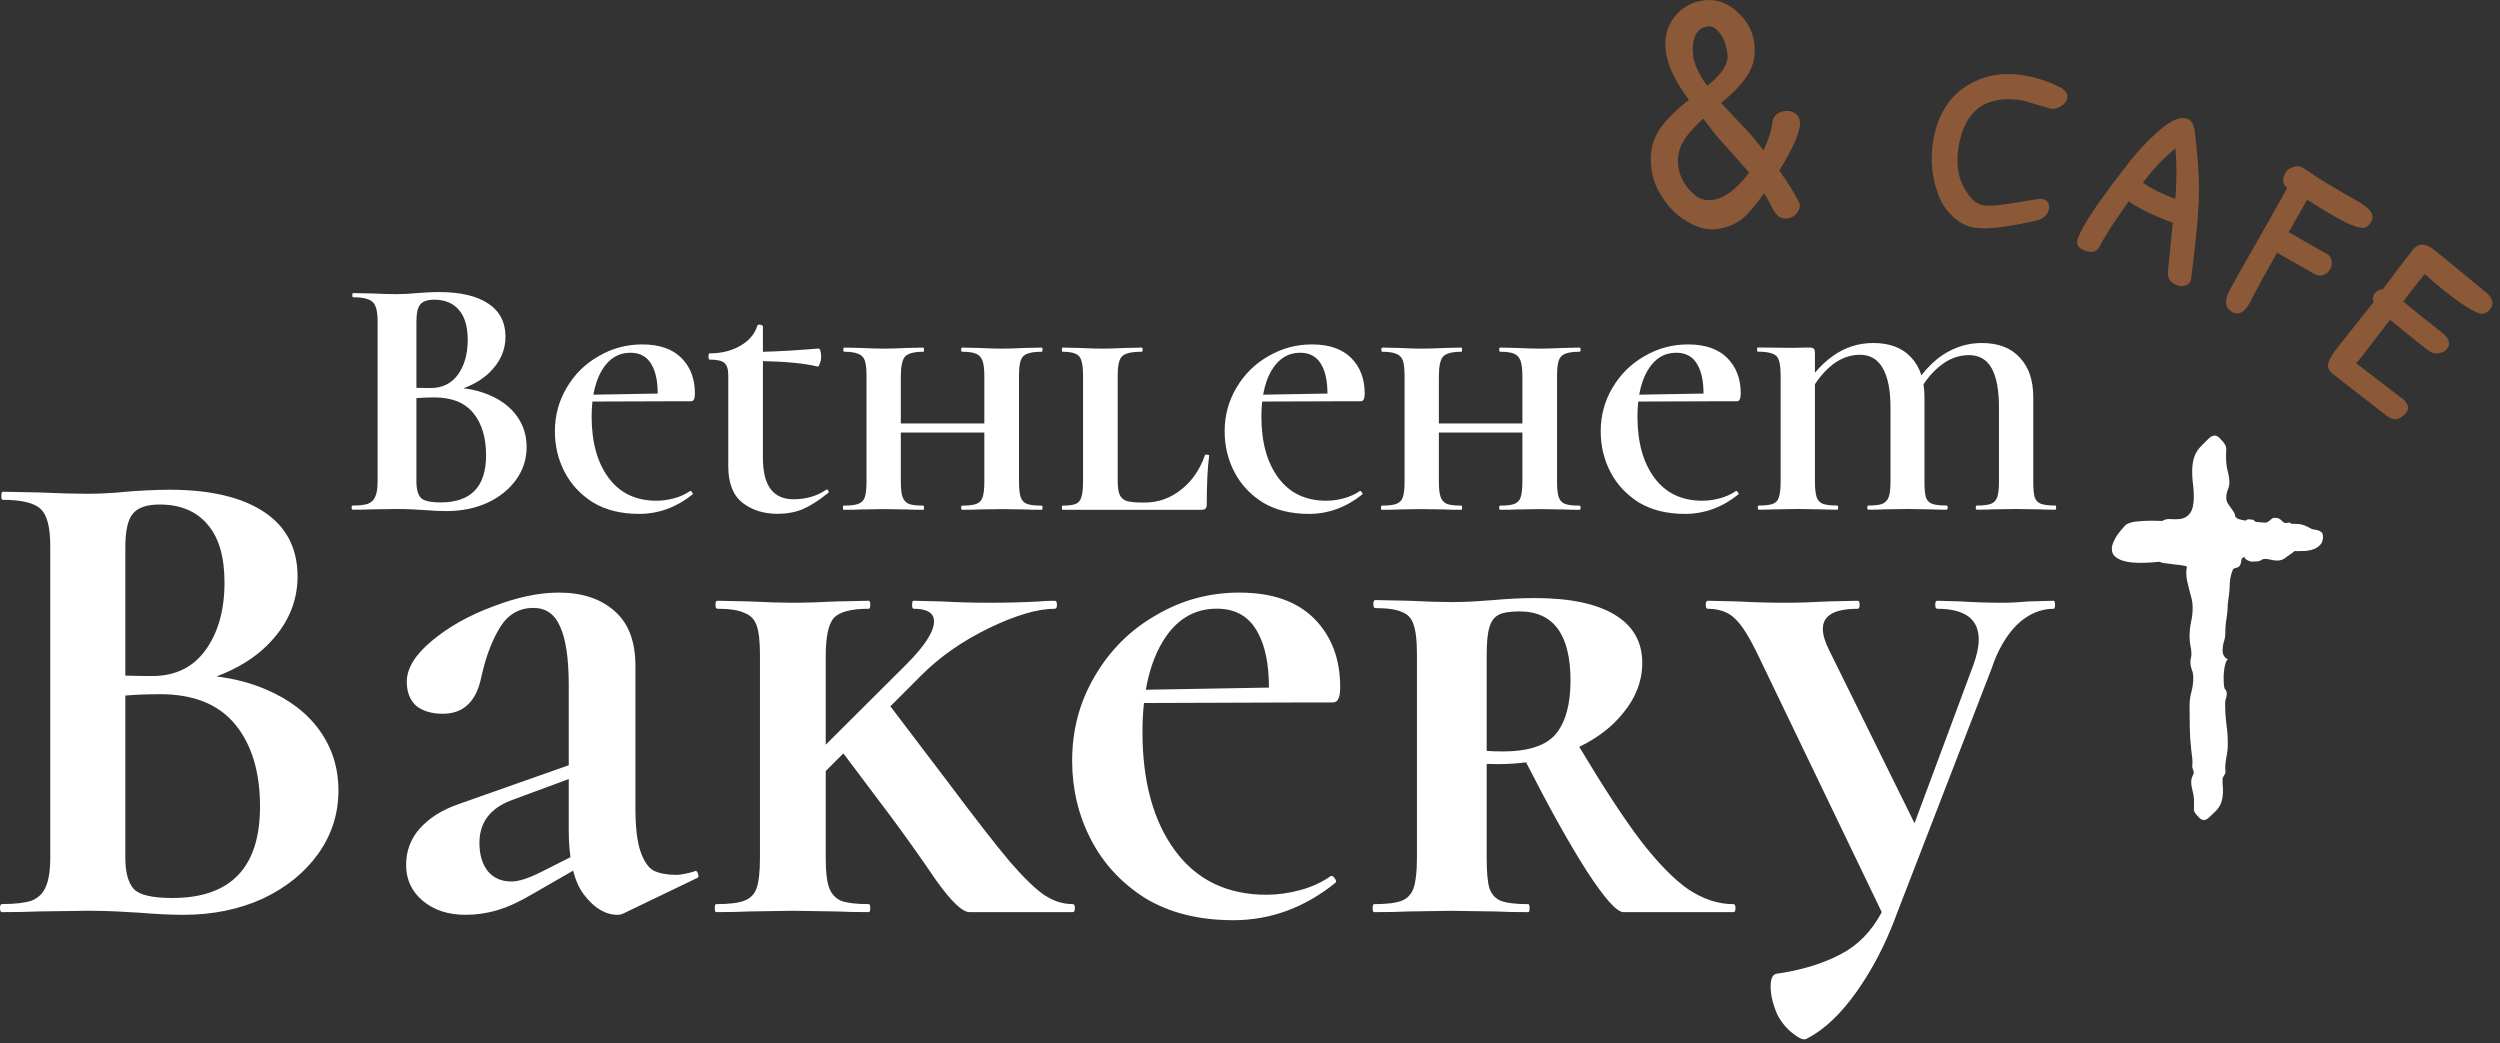 <svg width="302" height="126" viewBox="0 0 302 126" fill="none" xmlns="http://www.w3.org/2000/svg">
<rect x="0" y="0" width="302" height="126" fill="#333333" stroke="none"/>
<path d="M291.972 41.268L288.718 38.632L285.375 42.98C284.906 43.571 284.653 43.868 284.613 43.873L290.365 48.276C290.947 48.845 291.047 49.37 290.665 49.851C289.936 50.769 289.146 50.89 288.293 50.213L281.814 45.178C281.267 44.745 281.093 44.268 281.291 43.748C281.49 43.229 281.867 42.619 282.422 41.92L286.742 36.476C286.579 36.097 286.628 35.744 286.888 35.416C287.113 35.132 287.442 34.965 287.873 34.916C289.161 33.158 290.36 31.58 291.47 30.181C292.112 29.372 292.934 29.347 293.935 30.106L294.853 30.834L300.514 35.487L300.546 35.513C301.159 36.177 301.249 36.783 300.815 37.329C300.486 37.745 300.12 37.936 299.719 37.903C298.908 37.758 297.42 36.826 295.255 35.109C294.468 34.484 293.686 33.809 292.907 33.085C291.276 35.14 290.411 36.252 290.311 36.423C290.862 36.896 292.526 38.234 295.303 40.437C295.911 41.062 296.007 41.637 295.591 42.162C295.382 42.424 295.074 42.589 294.664 42.656C294.255 42.723 293.901 42.674 293.604 42.51C293.495 42.423 293.312 42.295 293.054 42.126C292.813 41.935 292.452 41.649 291.972 41.268Z" fill="#8B5937"/>
<path d="M280.658 33.225C280.302 33.343 279.942 33.299 279.578 33.092L275.066 30.526C273.796 32.758 272.688 34.792 271.739 36.629C271.091 37.769 270.391 38.125 269.638 37.697C268.886 37.27 268.712 36.56 269.115 35.569C269.232 35.251 269.773 34.242 270.739 32.544L274.009 26.794C275.32 24.489 276.08 23.124 276.291 22.698C275.701 22.266 275.648 21.626 276.131 20.777C276.241 20.583 276.489 20.402 276.873 20.235C277.371 20.037 277.765 20.021 278.056 20.186C278.396 20.379 278.921 20.726 279.632 21.227C280.391 21.755 282.178 22.819 284.992 24.42C286.399 25.22 286.882 26.008 286.44 26.785C286.095 27.391 285.701 27.632 285.258 27.509C284.835 27.461 284.503 27.368 284.26 27.23C283.963 27.189 283.195 26.817 281.958 26.113C281.109 25.631 280.025 24.966 278.708 24.121L276.473 28.051L281.204 30.742C281.446 30.88 281.596 31.125 281.652 31.478C281.732 31.845 281.676 32.198 281.483 32.538C281.29 32.877 281.015 33.106 280.658 33.225Z" fill="#8B5937"/>
<path d="M257.142 24.326C255.363 26.824 254.187 28.652 253.614 29.809C253.269 30.426 252.677 30.58 251.839 30.272C251.026 29.974 250.745 29.485 250.995 28.803C251.572 27.231 253.486 24.366 256.736 20.207C258.124 18.368 259.548 16.839 261.006 15.62C262.347 14.477 263.423 14.055 264.236 14.353C264.655 14.507 264.93 14.89 265.062 15.504C265.17 16.019 265.315 17.365 265.497 19.543C265.67 21.747 265.677 23.875 265.518 25.927C265.372 27.866 265.09 30.497 264.672 33.822C264.557 34.137 264.343 34.355 264.03 34.479C263.717 34.602 263.391 34.601 263.05 34.476C262.185 34.158 261.796 33.599 261.882 32.798L262.482 26.909C260.202 26.073 258.423 25.212 257.142 24.326ZM262.78 24.031C262.961 21.838 262.964 19.803 262.791 17.925C261.397 19.049 260.089 20.427 258.866 22.059C259.903 22.797 261.208 23.454 262.78 24.031Z" fill="#8B5937"/>
<path d="M248.962 12.827C248.522 13.093 248.095 13.191 247.682 13.122L244.407 12.149C239.948 11.402 237.344 13.258 236.597 17.717C236.219 19.974 236.594 21.876 237.721 23.423C238.266 24.222 238.897 24.681 239.613 24.801C240.301 24.917 241.606 24.81 243.529 24.481C245.452 24.153 246.468 23.997 246.578 24.016C247.321 24.14 247.635 24.547 247.52 25.235C247.423 25.813 247.024 26.255 246.321 26.562C242.609 27.44 239.995 27.752 238.482 27.498C237.546 27.341 236.674 26.884 235.867 26.127C235.06 25.369 234.476 24.464 234.115 23.413C233.359 21.334 233.164 19.207 233.528 17.033C234.022 14.088 235.29 11.923 237.333 10.539C239.408 9.132 241.808 8.657 244.533 9.114C246.157 9.386 247.696 9.912 249.15 10.694L249.143 10.735C249.602 11.038 249.794 11.41 249.72 11.85C249.66 12.208 249.408 12.534 248.962 12.827Z" fill="#8B5937"/>
<path d="M211.265 8.809C210.677 9.875 209.56 11.083 207.912 12.434L209.84 14.495L211.468 16.218L213.042 18.159C213.708 16.631 214.053 15.543 214.077 14.891C214.185 14.032 214.696 13.54 215.608 13.416C216.079 13.352 216.485 13.438 216.826 13.673C217.164 13.88 217.363 14.205 217.424 14.648C217.566 15.699 216.738 17.684 214.938 20.605C215.978 22.041 216.809 23.392 217.432 24.66C217.437 25.11 217.292 25.496 216.998 25.817C216.704 26.139 216.349 26.328 215.934 26.384C215.492 26.444 215.098 26.343 214.752 26.08C214.588 25.905 214.415 25.675 214.236 25.39C214.084 25.101 213.971 24.891 213.897 24.76C213.854 24.653 213.593 24.181 213.113 23.345C212.001 24.905 211.062 25.976 210.297 26.559C209.475 27.149 208.512 27.52 207.406 27.67C206.299 27.82 205.119 27.53 203.865 26.799C202.611 26.068 201.605 25.092 200.848 23.871C200.109 22.789 199.661 21.667 199.503 20.505C199.266 18.763 199.502 17.28 200.209 16.058C200.939 14.803 202.21 13.476 204.019 12.075C202.396 9.874 201.472 7.943 201.246 6.284C201.021 4.625 201.352 3.228 202.24 2.093C203.124 0.931 204.313 0.248 205.806 0.045C207.245 -0.15 208.572 0.289 209.788 1.363C211.004 2.437 211.71 3.693 211.905 5.131C212.093 6.514 211.88 7.74 211.265 8.809ZM207.686 3.93C207.244 3.371 206.788 3.123 206.318 3.187C204.88 3.382 204.291 4.645 204.551 6.976C204.816 8.094 205.379 9.229 206.239 10.38C208.017 8.955 208.829 7.676 208.675 6.542C208.513 5.353 208.184 4.482 207.686 3.93ZM204.687 23.519C205.295 24.056 206.028 24.266 206.885 24.149C208.323 23.954 209.793 22.853 211.295 20.846C210.927 20.418 210.461 19.889 209.896 19.262L208.998 18.243C208.896 18.116 208.531 17.715 207.905 17.04C207.274 16.337 206.697 15.613 206.173 14.867L205.762 14.331C205.035 14.993 204.479 15.562 204.093 16.037C202.995 17.285 202.543 18.627 202.739 20.066C202.927 21.448 203.576 22.599 204.687 23.519Z" fill="#8B5937"/>
<path d="M248.083 72.571C248.191 72.571 248.245 72.734 248.245 73.057C248.245 73.379 248.191 73.541 248.083 73.541C246.467 73.541 244.985 74.187 243.638 75.48C242.345 76.772 241.321 78.549 240.566 80.811L229.17 110.291L228.924 110.952C227.674 114.237 226.139 117.166 224.32 119.74C222.381 122.486 220.36 124.399 218.259 125.476C217.935 125.691 217.369 125.475 216.561 124.829C215.806 124.237 215.187 123.483 214.702 122.567C214.163 121.329 213.894 120.199 213.894 119.176C213.894 118.261 214.109 117.748 214.54 117.641C217.558 117.21 220.144 116.43 222.3 115.299C224.418 114.214 226.089 112.51 227.315 110.188L212.438 79.275C211.361 77.014 210.419 75.506 209.61 74.752C208.802 73.944 207.697 73.541 206.296 73.541C206.134 73.541 206.054 73.379 206.054 73.057C206.054 72.734 206.134 72.571 206.296 72.571L209.853 72.652C211.9 72.76 213.867 72.814 215.753 72.814C217.1 72.814 218.797 72.76 220.845 72.652L224.401 72.571C224.563 72.571 224.644 72.734 224.644 73.057C224.643 73.379 224.563 73.541 224.401 73.541C221.599 73.541 220.198 74.349 220.198 75.964C220.198 76.664 220.441 77.499 220.926 78.468L231.274 99.448L238.384 80.325C238.815 79.141 239.03 78.117 239.03 77.256C239.03 74.779 237.36 73.541 234.02 73.541C233.858 73.541 233.777 73.379 233.777 73.057C233.777 72.734 233.858 72.571 234.02 72.571L236.849 72.652C238.573 72.76 240.27 72.814 241.94 72.814C242.856 72.814 243.907 72.76 245.093 72.652L248.083 72.571ZM149.711 71.586C153.665 71.586 156.684 72.638 158.768 74.742C160.851 76.846 161.894 79.598 161.894 82.997C161.894 83.698 161.814 84.184 161.653 84.454C161.546 84.724 161.306 84.858 160.932 84.858H157.005L138.189 84.924C138.071 86.021 138.01 87.186 138.01 88.419C138.01 94.408 139.319 99.183 141.938 102.744C144.556 106.305 148.242 108.085 152.997 108.085C154.333 108.085 155.696 107.896 157.085 107.519C158.474 107.141 159.703 106.575 160.771 105.819H160.852C161.012 105.819 161.146 105.927 161.253 106.143C161.413 106.304 161.44 106.467 161.333 106.629C157.593 109.65 153.478 111.16 148.99 111.16C144.823 111.16 141.269 110.271 138.33 108.49C135.445 106.656 133.255 104.281 131.759 101.368C130.263 98.455 129.515 95.298 129.515 91.899C129.515 88.177 130.423 84.778 132.239 81.702C134.056 78.573 136.514 76.118 139.612 74.338C142.711 72.504 146.078 71.586 149.711 71.586ZM20.482 59.16C25.393 59.16 29.198 60.054 31.896 61.841C34.595 63.628 35.944 66.229 35.944 69.642C35.944 72.783 34.703 75.572 32.221 78.01C30.649 79.552 28.625 80.784 26.149 81.714C28.333 81.982 30.33 82.507 32.14 83.291C34.946 84.483 37.105 86.135 38.616 88.247C40.127 90.359 40.883 92.77 40.883 95.478C40.883 98.295 40.073 100.84 38.454 103.115C36.835 105.39 34.596 107.205 31.735 108.56C28.875 109.859 25.691 110.509 22.183 110.509C20.671 110.509 18.944 110.428 17.001 110.266C16.245 110.211 15.3 110.157 14.167 110.103C13.088 110.048 11.873 110.021 10.524 110.021L4.614 110.103C3.535 110.157 2.078 110.185 0.243 110.185C0.081 110.185 0 110.021 0 109.696C6.38574e-05 109.372 0.081 109.209 0.243 109.209C1.808 109.209 2.995 109.073 3.805 108.803C4.614 108.478 5.181 107.936 5.505 107.178C5.883 106.365 6.072 105.173 6.072 103.603V65.985C6.072 63.711 5.694 62.221 4.938 61.517C4.183 60.758 2.645 60.379 0.324 60.379C0.216 60.379 0.162 60.216 0.162 59.892C0.162 59.567 0.216 59.404 0.324 59.404L4.614 59.485C7.097 59.594 9.067 59.648 10.524 59.648C12.036 59.648 13.601 59.567 15.22 59.404C15.759 59.35 16.569 59.295 17.648 59.241C18.728 59.187 19.673 59.16 20.482 59.16ZM67.498 71.586C70.343 71.586 72.598 72.337 74.262 73.838C75.926 75.285 76.758 77.483 76.758 80.432V97.56C76.758 99.972 76.973 101.768 77.402 102.947C77.832 104.127 78.368 104.878 79.013 105.199C79.711 105.521 80.596 105.682 81.67 105.682C82.207 105.682 82.931 105.547 83.844 105.279L84.005 105.199C84.166 105.199 84.273 105.334 84.327 105.602C84.434 105.869 84.381 106.03 84.166 106.084L75.309 110.346C75.094 110.453 74.852 110.507 74.584 110.507C73.135 110.507 71.792 109.702 70.558 108.094C69.979 107.34 69.538 106.367 69.231 105.177L64.438 107.934C62.827 108.898 61.378 109.568 60.09 109.943C58.855 110.319 57.567 110.507 56.225 110.507C54.131 110.507 52.413 109.943 51.071 108.817C49.729 107.692 49.058 106.245 49.058 104.476C49.058 102.814 49.594 101.366 50.668 100.133C51.795 98.846 53.353 97.854 55.339 97.157L68.706 92.441V82.844C68.706 79.574 68.357 77.188 67.659 75.686C67.015 74.186 65.941 73.436 64.438 73.436C62.72 73.436 61.378 74.213 60.412 75.768C59.446 77.322 58.694 79.305 58.157 81.718C57.567 84.72 56.009 86.222 53.486 86.222C52.145 86.222 51.071 85.899 50.266 85.256C49.514 84.559 49.139 83.594 49.139 82.361C49.139 80.753 50.132 79.118 52.118 77.456C54.158 75.741 56.628 74.347 59.526 73.274C62.425 72.149 65.082 71.586 67.498 71.586ZM185.424 72.247C189.636 72.247 192.849 72.918 195.063 74.261C197.278 75.603 198.385 77.537 198.385 80.061C198.385 82.262 197.602 84.303 196.036 86.183C194.727 87.809 192.972 89.153 190.773 90.217C193.639 95.014 196.093 98.772 198.142 101.487C200.302 104.28 202.246 106.267 203.975 107.448C205.757 108.63 207.566 109.221 209.402 109.221C209.564 109.221 209.645 109.381 209.646 109.703C209.646 110.025 209.564 110.187 209.402 110.187H196.117C195.307 110.187 193.821 108.522 191.661 105.192C189.575 101.926 187.138 97.558 184.348 92.089C183.257 92.232 182.13 92.305 180.968 92.305C180.49 92.305 180.031 92.295 179.591 92.278V103.662C179.591 105.327 179.699 106.535 179.915 107.287C180.185 108.039 180.644 108.549 181.292 108.817C181.994 109.086 183.101 109.221 184.613 109.221C184.721 109.221 184.775 109.381 184.775 109.703C184.775 110.025 184.721 110.186 184.613 110.187C182.993 110.187 181.724 110.16 180.806 110.106L175.297 110.025L170.031 110.106C169.059 110.16 167.709 110.187 165.98 110.187C165.873 110.186 165.819 110.025 165.819 109.703C165.819 109.382 165.873 109.221 165.98 109.221C167.493 109.221 168.601 109.086 169.303 108.817C170.005 108.549 170.491 108.039 170.761 107.287C171.031 106.482 171.166 105.273 171.166 103.662V79.014C171.166 77.403 171.031 76.222 170.761 75.47C170.545 74.718 170.085 74.208 169.383 73.939C168.681 73.617 167.601 73.456 166.143 73.456C165.981 73.456 165.899 73.294 165.899 72.973C165.899 72.651 165.981 72.49 166.143 72.489L170.112 72.569C172.272 72.677 174.001 72.731 175.297 72.731C176.323 72.731 177.269 72.704 178.133 72.65C178.997 72.597 179.752 72.543 180.4 72.489C182.183 72.328 183.858 72.247 185.424 72.247ZM127.437 72.571C127.597 72.571 127.678 72.732 127.678 73.054C127.678 73.375 127.597 73.536 127.437 73.536C125.35 73.536 122.701 74.313 119.491 75.866C116.281 77.42 113.552 79.322 111.305 81.572L107.559 85.323L114.354 94.27C117.725 98.771 120.267 102.039 121.979 104.075C123.745 106.111 125.163 107.476 126.233 108.173C127.303 108.869 128.427 109.218 129.604 109.218C129.764 109.218 129.845 109.379 129.845 109.7C129.845 110.022 129.764 110.183 129.604 110.183H117.164C116.308 110.236 114.944 108.95 113.071 106.325C111.252 103.646 109.406 101.047 107.533 98.529L101.881 91.009L99.748 93.144V103.673C99.748 105.28 99.882 106.459 100.149 107.209C100.417 107.959 100.898 108.495 101.594 108.816C102.343 109.084 103.467 109.218 104.965 109.218C105.072 109.218 105.125 109.379 105.125 109.7C105.125 110.022 105.072 110.183 104.965 110.183C103.306 110.183 102.022 110.156 101.112 110.103L95.735 110.021L90.519 110.103C89.555 110.156 88.218 110.183 86.506 110.183C86.399 110.183 86.345 110.022 86.345 109.7C86.345 109.379 86.399 109.218 86.506 109.218C88.057 109.218 89.18 109.084 89.876 108.816C90.625 108.549 91.134 108.039 91.401 107.289C91.669 106.485 91.803 105.28 91.803 103.673V79.081C91.803 77.474 91.669 76.295 91.401 75.545C91.134 74.795 90.625 74.286 89.876 74.019C89.18 73.697 88.111 73.536 86.666 73.536C86.506 73.536 86.426 73.375 86.426 73.054C86.426 72.732 86.506 72.571 86.666 72.571L90.519 72.652C92.659 72.76 94.398 72.812 95.735 72.812C97.18 72.812 98.972 72.76 101.112 72.652L104.965 72.571C105.072 72.571 105.125 72.732 105.125 73.054C105.125 73.375 105.072 73.536 104.965 73.536C102.825 73.536 101.407 73.911 100.711 74.661C100.069 75.411 99.748 76.939 99.748 79.242V89.959L109.459 80.287C111.706 78.037 112.83 76.295 112.83 75.062C112.83 74.045 112 73.536 110.342 73.536C110.235 73.536 110.182 73.375 110.182 73.054C110.182 72.733 110.235 72.572 110.342 72.571L113.713 72.652C115.746 72.76 117.645 72.812 119.411 72.812C121.712 72.812 123.772 72.76 125.591 72.652C126.126 72.599 126.741 72.571 127.437 72.571ZM19.349 83.859C17.829 83.859 16.426 83.914 15.139 84.022V103.603C15.139 105.39 15.49 106.664 16.191 107.422C16.893 108.126 18.431 108.478 20.806 108.478C27.876 108.478 31.411 104.794 31.411 97.428C31.411 93.257 30.413 89.953 28.416 87.516C26.419 85.078 23.396 83.859 19.349 83.859ZM61.78 96.675C59.204 97.64 57.915 99.356 57.915 101.821C57.915 103.269 58.264 104.422 58.962 105.279C59.66 106.083 60.599 106.485 61.78 106.485C62.639 106.485 63.82 106.111 65.323 105.36L68.912 103.547C68.776 102.572 68.706 101.488 68.706 100.294V94.109L61.78 96.675ZM267.562 52.618C267.661 52.618 267.744 52.643 267.811 52.693C267.894 52.727 267.977 52.778 268.061 52.845C268.427 53.214 268.66 53.492 268.76 53.677C268.876 53.845 268.935 54.046 268.935 54.281C268.935 54.416 268.927 54.567 268.91 54.734V55.34C268.91 55.877 268.976 56.406 269.109 56.927C269.243 57.447 269.31 57.893 269.31 58.263C269.31 58.582 269.242 58.892 269.109 59.194C268.993 59.48 268.935 59.782 268.935 60.102C268.935 60.337 268.985 60.555 269.085 60.757C269.201 60.941 269.326 61.127 269.459 61.312C269.609 61.496 269.742 61.689 269.858 61.891C269.963 62.057 270.018 62.251 270.028 62.472C270.168 62.514 270.274 62.585 270.348 62.685C270.546 62.749 270.816 62.814 271.157 62.873C271.199 62.879 271.242 62.884 271.284 62.89L271.292 62.878C271.375 62.777 271.509 62.728 271.691 62.727C271.758 62.727 271.858 62.744 271.991 62.777H272.166C272.277 62.869 272.379 62.954 272.475 63.033C272.679 63.055 272.888 63.08 273.104 63.101C273.295 63.114 273.488 63.124 273.68 63.137C273.76 63.124 273.83 63.105 273.889 63.08C274.005 63.013 274.105 62.945 274.188 62.878C274.272 62.794 274.355 62.718 274.438 62.651C274.538 62.584 274.663 62.551 274.812 62.551C275.029 62.551 275.196 62.584 275.312 62.651C275.429 62.718 275.529 62.794 275.612 62.878C275.696 62.945 275.77 63.013 275.837 63.08C275.903 63.147 275.995 63.181 276.111 63.181C276.195 63.181 276.262 63.172 276.312 63.155C276.378 63.139 276.453 63.13 276.536 63.13C276.648 63.13 276.72 63.178 276.755 63.27C276.876 63.272 276.992 63.276 277.101 63.276C277.533 63.276 277.867 63.31 278.1 63.377C278.333 63.444 278.524 63.52 278.674 63.605C278.84 63.672 278.99 63.747 279.123 63.831C279.256 63.915 279.431 63.966 279.647 63.982C279.914 64.016 280.138 64.091 280.321 64.209C280.521 64.31 280.621 64.52 280.621 64.839C280.621 65.242 280.513 65.561 280.297 65.796C280.097 66.031 279.839 66.208 279.522 66.325C279.223 66.443 278.898 66.518 278.549 66.552C278.199 66.569 277.875 66.577 277.575 66.577C277.444 66.577 277.313 66.572 277.182 66.569C277.15 66.598 277.119 66.63 277.085 66.658C276.919 66.793 276.744 66.919 276.561 67.036C276.378 67.154 276.228 67.263 276.111 67.363C275.828 67.598 275.487 67.716 275.088 67.716C274.822 67.716 274.563 67.682 274.313 67.615C274.08 67.548 273.831 67.515 273.564 67.515C273.448 67.515 273.357 67.54 273.29 67.59C273.074 67.724 272.865 67.801 272.665 67.817C272.466 67.834 272.249 67.842 272.017 67.842C271.883 67.842 271.7 67.784 271.467 67.666C271.25 67.532 271.134 67.397 271.117 67.263L271.136 67.242C271.031 67.305 270.929 67.371 270.831 67.441C270.805 67.489 270.785 67.538 270.768 67.59C270.751 67.691 270.734 67.8 270.718 67.918C270.701 68.035 270.659 68.153 270.593 68.27C270.51 68.439 270.376 68.54 270.193 68.573C270.059 68.6 269.918 68.654 269.772 68.736C269.751 68.78 269.729 68.825 269.709 68.87C269.459 69.441 269.334 70.164 269.334 71.037C269.334 71.381 269.229 72.144 269.117 72.932C269.112 73.503 269.064 74.074 268.97 74.645C268.87 75.233 268.819 75.838 268.819 76.46C268.819 76.829 268.761 77.182 268.645 77.518C268.545 77.853 268.495 78.207 268.495 78.576C268.495 79.097 268.712 79.458 269.145 79.659C269.028 79.71 268.937 79.844 268.87 80.062C268.804 80.264 268.745 80.5 268.695 80.769C268.662 81.02 268.637 81.272 268.62 81.524V82.306C268.62 82.423 268.628 82.549 268.645 82.684L268.695 83.036C268.708 83.111 268.729 83.173 268.76 83.22L268.882 83.37C268.957 83.484 268.994 83.615 268.994 83.767C268.994 83.968 268.961 84.17 268.895 84.371C268.828 84.556 268.795 84.75 268.795 84.951C268.795 85.774 268.844 86.597 268.944 87.42C269.061 88.226 269.119 89.041 269.119 89.864C269.119 90.402 269.061 90.939 268.944 91.477C268.874 91.855 268.83 92.233 268.81 92.611C268.797 92.744 268.84 93.115 268.84 93.256C268.84 93.583 268.456 93.835 268.487 94.147V94.602C268.519 94.913 268.535 95.233 268.535 95.561C268.535 96.065 268.463 96.529 268.321 96.952C268.179 97.375 267.909 97.764 267.512 98.119C267.427 98.187 267.335 98.277 267.235 98.386C267.136 98.495 267.029 98.597 266.915 98.692C266.802 98.801 266.688 98.891 266.574 98.959C266.446 99.027 266.318 99.061 266.19 99.061C266.105 99.061 266.034 99.041 265.978 99C265.907 98.973 265.835 98.931 265.764 98.877C265.452 98.577 265.253 98.351 265.168 98.201C265.069 98.065 265.02 97.9 265.02 97.709C265.02 97.6 265.025 97.478 265.039 97.342V96.851C265.039 96.414 264.983 95.984 264.869 95.561C264.756 95.138 264.699 94.776 264.699 94.476C264.699 94.216 264.756 93.964 264.869 93.719C264.969 93.487 265.004 93.515 265.004 93.256C265.004 93.126 264.807 92.757 264.823 92.611C264.84 92.466 264.85 92.314 264.85 92.157C264.85 91.888 264.833 91.628 264.8 91.376L264.699 90.57C264.599 89.697 264.541 88.814 264.524 87.924C264.508 87.034 264.5 86.143 264.5 85.253C264.5 84.665 264.575 84.103 264.725 83.565C264.874 83.011 264.949 82.439 264.949 81.852C264.949 81.516 264.891 81.197 264.774 80.894C264.658 80.592 264.6 80.281 264.6 79.962C264.6 79.811 264.616 79.66 264.649 79.509C264.699 79.358 264.725 79.197 264.725 79.029C264.725 78.66 264.683 78.307 264.6 77.972C264.533 77.619 264.5 77.266 264.5 76.913C264.5 76.325 264.558 75.737 264.675 75.149C264.808 74.562 264.874 73.974 264.874 73.386C264.874 73.033 264.832 72.68 264.749 72.327C264.666 71.975 264.574 71.63 264.475 71.294C264.391 70.958 264.308 70.613 264.225 70.261C264.141 69.908 264.101 69.556 264.101 69.203C264.101 68.985 264.125 68.758 264.175 68.522C264.155 68.476 264.133 68.433 264.11 68.391C263.646 68.29 263.181 68.223 262.717 68.189C262.251 68.139 261.801 68.081 261.368 68.014C261.182 67.985 261.008 67.933 260.847 67.863C260.537 67.893 260.223 67.921 259.905 67.943C259.439 67.977 258.973 67.993 258.507 67.993C258.241 67.993 257.907 67.977 257.508 67.943C257.125 67.91 256.75 67.833 256.384 67.716C256.034 67.598 255.735 67.43 255.485 67.212C255.236 66.994 255.11 66.692 255.11 66.306C255.11 66.07 255.16 65.826 255.26 65.574C255.376 65.305 255.51 65.045 255.66 64.793C255.827 64.541 256.002 64.306 256.185 64.088C256.384 63.853 256.559 63.651 256.709 63.483C256.826 63.366 257 63.265 257.233 63.181C257.466 63.097 257.724 63.038 258.007 63.004C258.306 62.97 258.623 62.946 258.956 62.929C259.289 62.912 259.622 62.903 259.955 62.903C260.371 62.903 260.754 62.912 261.104 62.929H261.21C261.446 62.775 261.723 62.697 262.042 62.697C262.192 62.697 262.334 62.705 262.467 62.722H262.916C263.332 62.722 263.674 62.655 263.94 62.52C264.223 62.369 264.44 62.176 264.59 61.941C264.756 61.689 264.864 61.403 264.914 61.084C264.981 60.765 265.014 60.421 265.014 60.052C265.014 59.649 264.995 59.255 264.958 58.871L264.87 58.107C264.833 57.723 264.814 57.33 264.814 56.927C264.814 56.305 264.898 55.734 265.064 55.214C265.231 54.693 265.547 54.214 266.013 53.777C266.113 53.693 266.221 53.584 266.338 53.449C266.454 53.315 266.579 53.189 266.712 53.071C266.845 52.937 266.978 52.828 267.111 52.744C267.261 52.66 267.412 52.618 267.562 52.618ZM183.561 73.858C182.427 73.858 181.589 73.992 181.049 74.261C180.509 74.529 180.131 75.04 179.915 75.792C179.699 76.49 179.591 77.618 179.591 79.175V90.709C180.199 90.751 180.848 90.774 181.535 90.774C184.613 90.774 186.746 90.076 187.935 88.68C189.123 87.23 189.717 85.082 189.717 82.235C189.717 76.651 187.665 73.859 183.561 73.858ZM146.986 73.528C144.208 73.528 142.017 74.877 140.414 77.574C139.466 79.169 138.801 81.085 138.414 83.321L153.289 83.061C153.285 80.26 152.842 78.053 151.955 76.441C150.94 74.499 149.284 73.528 146.986 73.528ZM19.268 60.947C17.703 60.947 16.623 61.327 16.029 62.085C15.436 62.789 15.139 64.143 15.139 66.147V81.613C16.309 81.647 17.389 81.666 18.377 81.666C21.183 81.666 23.342 80.609 24.854 78.497C26.365 76.385 27.12 73.676 27.12 70.372C27.12 67.285 26.446 64.956 25.097 63.385C23.747 61.76 21.804 60.947 19.268 60.947ZM77.581 41.606C79.646 41.606 81.224 42.151 82.312 43.239C83.401 44.328 83.944 45.752 83.944 47.51C83.944 47.872 83.903 48.123 83.819 48.263C83.763 48.402 83.638 48.473 83.442 48.473H81.391L71.564 48.506C71.501 49.074 71.469 49.676 71.469 50.315C71.469 53.412 72.153 55.883 73.52 57.725C74.888 59.566 76.814 60.487 79.298 60.487C79.996 60.487 80.707 60.39 81.433 60.194C82.158 59.999 82.8 59.706 83.358 59.315H83.4C83.484 59.315 83.554 59.371 83.609 59.482C83.693 59.566 83.707 59.65 83.651 59.733C81.698 61.296 79.549 62.078 77.204 62.078C75.027 62.078 73.172 61.617 71.637 60.696C70.13 59.747 68.986 58.52 68.204 57.013C67.423 55.506 67.031 53.873 67.031 52.114C67.031 50.189 67.506 48.431 68.455 46.84C69.404 45.221 70.688 43.951 72.307 43.03C73.925 42.081 75.683 41.606 77.581 41.606ZM158.487 41.606C160.553 41.606 162.13 42.151 163.219 43.239C164.307 44.328 164.851 45.752 164.851 47.51C164.851 47.872 164.809 48.123 164.726 48.263C164.67 48.402 164.544 48.473 164.349 48.473H162.297L152.47 48.506C152.408 49.074 152.375 49.676 152.375 50.315C152.375 53.412 153.059 55.883 154.427 57.725C155.794 59.566 157.72 60.487 160.204 60.487C160.902 60.487 161.613 60.39 162.339 60.194C163.064 59.999 163.707 59.706 164.265 59.315H164.307C164.39 59.315 164.46 59.371 164.516 59.482C164.599 59.566 164.613 59.65 164.558 59.733C162.604 61.296 160.455 62.078 158.11 62.078C155.934 62.078 154.078 61.617 152.543 60.696C151.036 59.747 149.892 58.52 149.11 57.013C148.329 55.506 147.938 53.873 147.938 52.114C147.938 50.189 148.412 48.431 149.361 46.84C150.31 45.221 151.594 43.951 153.213 43.03C154.832 42.081 156.59 41.606 158.487 41.606ZM203.916 41.606C205.981 41.606 207.559 42.151 208.647 43.239C209.736 44.328 210.279 45.752 210.279 47.51C210.279 47.872 210.238 48.123 210.154 48.263C210.098 48.402 209.973 48.473 209.777 48.473H207.726L197.898 48.506C197.836 49.074 197.804 49.676 197.804 50.315C197.804 53.412 198.488 55.883 199.855 57.725C201.223 59.566 203.149 60.487 205.633 60.487C206.33 60.487 207.042 60.39 207.768 60.194C208.493 59.999 209.135 59.706 209.693 59.315H209.735C209.819 59.315 209.889 59.371 209.944 59.482C210.028 59.566 210.042 59.65 209.986 59.733C208.033 61.296 205.884 62.078 203.54 62.078C201.363 62.078 199.507 61.617 197.972 60.696C196.465 59.747 195.321 58.52 194.539 57.013C193.758 55.506 193.366 53.873 193.366 52.114C193.366 50.189 193.841 48.431 194.79 46.84C195.739 45.221 197.023 43.951 198.642 43.03C200.26 42.081 202.018 41.606 203.916 41.606ZM91.741 39.211C91.853 39.211 91.951 39.239 92.034 39.295C92.118 39.323 92.16 39.365 92.16 39.421V42.497C94.03 42.45 96.277 42.318 98.9 42.1C98.984 42.1 99.054 42.198 99.109 42.394C99.165 42.589 99.193 42.826 99.193 43.105C99.193 43.384 99.138 43.663 99.026 43.942C98.943 44.194 98.858 44.305 98.774 44.277C97.151 43.895 94.947 43.677 92.16 43.622V55.329C92.16 58.65 93.388 60.31 95.844 60.31C97.351 60.31 98.663 59.934 99.779 59.181L99.863 59.139C99.975 59.139 100.044 59.195 100.072 59.307C100.128 59.418 100.114 59.502 100.03 59.558C98.886 60.478 97.853 61.135 96.933 61.525C96.04 61.888 95.035 62.069 93.919 62.069C92.244 62.069 90.835 61.623 89.69 60.73C88.546 59.836 87.974 58.357 87.974 56.292V45.323C87.974 44.57 87.806 44.068 87.472 43.816C87.165 43.565 86.578 43.44 85.713 43.44C85.629 43.439 85.588 43.313 85.588 43.062C85.588 42.812 85.629 42.687 85.713 42.687C87.136 42.687 88.379 42.379 89.439 41.765C90.5 41.151 91.183 40.342 91.49 39.337C91.546 39.253 91.63 39.211 91.741 39.211ZM53.066 35.281C55.606 35.281 57.573 35.742 58.969 36.663C60.364 37.584 61.062 38.923 61.062 40.682C61.062 42.3 60.421 43.738 59.137 44.994C58.324 45.789 57.276 46.423 55.996 46.902C57.126 47.041 58.158 47.311 59.095 47.715C60.546 48.329 61.662 49.18 62.443 50.269C63.225 51.357 63.616 52.599 63.616 53.994C63.616 55.445 63.197 56.758 62.36 57.93C61.523 59.102 60.365 60.037 58.886 60.734C57.407 61.404 55.759 61.739 53.945 61.739C53.164 61.739 52.27 61.698 51.266 61.614C50.875 61.586 50.387 61.558 49.801 61.53C49.243 61.502 48.615 61.488 47.917 61.488L44.86 61.53C44.302 61.558 43.549 61.572 42.601 61.572C42.517 61.572 42.475 61.488 42.475 61.32C42.475 61.153 42.517 61.069 42.601 61.069C43.41 61.069 44.024 61 44.442 60.86C44.861 60.693 45.154 60.414 45.321 60.023C45.517 59.605 45.614 58.99 45.614 58.181V38.798C45.614 37.626 45.419 36.858 45.028 36.495C44.638 36.104 43.842 35.909 42.642 35.909C42.586 35.909 42.559 35.825 42.559 35.658C42.559 35.491 42.586 35.408 42.642 35.407L44.86 35.448C46.144 35.504 47.163 35.532 47.917 35.532C48.698 35.532 49.508 35.491 50.345 35.407C50.624 35.379 51.043 35.351 51.601 35.323C52.159 35.295 52.648 35.281 53.066 35.281ZM125.815 41.99C125.899 41.99 125.941 42.074 125.941 42.241C125.941 42.409 125.899 42.493 125.815 42.493C125.034 42.493 124.448 42.577 124.058 42.744C123.695 42.884 123.443 43.148 123.304 43.539C123.164 43.93 123.095 44.544 123.095 45.381V58.191C123.095 59.028 123.164 59.657 123.304 60.075C123.443 60.466 123.695 60.731 124.058 60.871C124.42 61.011 125.006 61.08 125.815 61.08C125.899 61.08 125.941 61.165 125.941 61.332C125.941 61.499 125.899 61.583 125.815 61.583C124.951 61.583 124.281 61.569 123.807 61.541L121.043 61.499L118.238 61.541C117.764 61.569 117.094 61.583 116.229 61.583C116.145 61.583 116.104 61.499 116.104 61.332C116.104 61.165 116.145 61.08 116.229 61.08C117.01 61.08 117.582 61.011 117.945 60.871C118.308 60.731 118.56 60.466 118.699 60.075C118.839 59.657 118.908 59.028 118.908 58.191V52.247H108.819V58.191C108.819 59.029 108.889 59.643 109.028 60.034C109.168 60.425 109.42 60.704 109.782 60.871C110.173 61.011 110.759 61.08 111.54 61.08C111.596 61.08 111.624 61.165 111.624 61.332C111.624 61.499 111.596 61.583 111.54 61.583C110.675 61.583 110.005 61.569 109.53 61.541L106.726 61.499L104.005 61.541C103.503 61.569 102.804 61.583 101.911 61.583C101.856 61.583 101.827 61.499 101.827 61.332C101.827 61.165 101.855 61.08 101.911 61.08C102.721 61.08 103.307 61.011 103.67 60.871C104.061 60.731 104.325 60.466 104.465 60.075C104.604 59.657 104.675 59.029 104.675 58.191V45.381C104.675 44.544 104.604 43.93 104.465 43.539C104.325 43.149 104.06 42.884 103.67 42.744C103.307 42.577 102.749 42.493 101.995 42.493C101.911 42.493 101.869 42.409 101.869 42.241C101.869 42.074 101.911 41.99 101.995 41.99L104.005 42.032C105.121 42.088 106.028 42.116 106.726 42.116C107.479 42.116 108.414 42.088 109.53 42.032L111.54 41.99C111.596 41.99 111.624 42.074 111.624 42.241C111.624 42.409 111.596 42.493 111.54 42.493C110.424 42.493 109.684 42.688 109.321 43.079C108.987 43.47 108.819 44.265 108.819 45.465V51.158H118.908V45.465C118.908 44.628 118.839 44.014 118.699 43.623C118.56 43.204 118.308 42.912 117.945 42.744C117.582 42.577 117.01 42.493 116.229 42.493C116.145 42.493 116.104 42.408 116.104 42.241C116.104 42.074 116.145 41.99 116.229 41.99L118.238 42.032C119.354 42.088 120.289 42.116 121.043 42.116C121.713 42.116 122.634 42.088 123.807 42.032L125.815 41.99ZM137.905 41.99C137.989 41.99 138.031 42.074 138.031 42.241C138.031 42.409 137.989 42.493 137.905 42.493C137.068 42.493 136.44 42.577 136.021 42.744C135.631 42.884 135.366 43.163 135.227 43.581C135.087 43.972 135.018 44.586 135.018 45.423V58.024C135.018 58.778 135.087 59.336 135.227 59.699C135.366 60.062 135.631 60.327 136.021 60.494C136.44 60.634 137.055 60.704 137.864 60.704H138.324C139.915 60.704 141.367 60.187 142.679 59.154C143.99 58.122 144.953 56.726 145.567 54.968C145.596 54.912 145.679 54.899 145.818 54.927C145.985 54.927 146.069 54.954 146.069 55.01C145.874 56.489 145.776 58.471 145.776 60.955C145.776 61.178 145.72 61.345 145.608 61.457C145.525 61.541 145.357 61.583 145.106 61.583H128.36C128.305 61.583 128.277 61.499 128.277 61.332C128.277 61.165 128.305 61.08 128.36 61.08C129.086 61.08 129.616 61.011 129.951 60.871C130.286 60.731 130.509 60.466 130.621 60.075C130.761 59.657 130.831 59.029 130.831 58.191V45.381C130.831 44.544 130.761 43.93 130.621 43.539C130.509 43.148 130.286 42.884 129.951 42.744C129.616 42.577 129.086 42.493 128.36 42.493C128.305 42.493 128.277 42.408 128.277 42.241C128.277 42.074 128.305 41.991 128.36 41.99L130.412 42.032C131.584 42.088 132.491 42.116 133.133 42.116C133.858 42.116 134.808 42.088 135.98 42.032L137.905 41.99ZM190.812 41.99C190.896 41.99 190.938 42.074 190.938 42.241C190.938 42.409 190.896 42.493 190.812 42.493C190.031 42.493 189.445 42.577 189.055 42.744C188.692 42.884 188.44 43.148 188.301 43.539C188.161 43.93 188.092 44.544 188.092 45.381V58.191C188.092 59.028 188.161 59.657 188.301 60.075C188.44 60.466 188.692 60.731 189.055 60.871C189.417 61.011 190.003 61.08 190.812 61.08C190.896 61.08 190.938 61.165 190.938 61.332C190.938 61.499 190.896 61.583 190.812 61.583C189.948 61.583 189.278 61.569 188.804 61.541L186.04 61.499L183.235 61.541C182.761 61.569 182.091 61.583 181.226 61.583C181.142 61.583 181.101 61.499 181.101 61.332C181.101 61.165 181.142 61.08 181.226 61.08C182.007 61.08 182.58 61.011 182.942 60.871C183.305 60.731 183.557 60.466 183.696 60.075C183.836 59.657 183.905 59.028 183.905 58.191V52.247H173.815V58.191C173.815 59.029 173.886 59.643 174.025 60.034C174.165 60.425 174.416 60.704 174.778 60.871C175.169 61.011 175.756 61.08 176.537 61.08C176.593 61.08 176.621 61.165 176.621 61.332C176.621 61.499 176.593 61.583 176.537 61.583C175.672 61.583 175.002 61.569 174.527 61.541L171.723 61.499L169.002 61.541C168.5 61.569 167.801 61.583 166.908 61.583C166.852 61.583 166.824 61.499 166.824 61.332C166.824 61.165 166.852 61.08 166.908 61.08C167.718 61.08 168.304 61.011 168.667 60.871C169.058 60.731 169.322 60.466 169.462 60.075C169.601 59.657 169.671 59.028 169.671 58.191V45.381C169.671 44.544 169.601 43.93 169.462 43.539C169.322 43.149 169.057 42.884 168.667 42.744C168.304 42.577 167.746 42.493 166.992 42.493C166.908 42.493 166.866 42.409 166.866 42.241C166.866 42.074 166.909 41.99 166.992 41.99L169.002 42.032C170.118 42.088 171.025 42.116 171.723 42.116C172.476 42.116 173.411 42.088 174.527 42.032L176.537 41.99C176.593 41.99 176.621 42.074 176.621 42.241C176.621 42.409 176.593 42.493 176.537 42.493C175.421 42.493 174.681 42.688 174.318 43.079C173.984 43.47 173.815 44.265 173.815 45.465V51.158H183.905V45.465C183.905 44.628 183.836 44.014 183.696 43.623C183.557 43.205 183.305 42.912 182.942 42.744C182.58 42.577 182.007 42.493 181.226 42.493C181.142 42.493 181.101 42.408 181.101 42.241C181.101 42.074 181.142 41.99 181.226 41.99L183.235 42.032C184.352 42.088 185.287 42.116 186.04 42.116C186.71 42.116 187.632 42.088 188.804 42.032L190.812 41.99ZM239.381 41.435C241.39 41.435 242.926 42.02 243.986 43.192C245.075 44.337 245.619 45.928 245.619 47.966V58.181C245.619 59.018 245.675 59.646 245.786 60.065C245.926 60.455 246.177 60.72 246.54 60.859C246.931 60.999 247.517 61.069 248.299 61.069C248.354 61.07 248.382 61.153 248.382 61.32C248.382 61.487 248.354 61.571 248.299 61.571C247.49 61.571 246.847 61.557 246.373 61.529L243.484 61.487L240.721 61.529C240.246 61.557 239.604 61.571 238.795 61.571C238.711 61.571 238.67 61.487 238.67 61.32C238.67 61.153 238.711 61.069 238.795 61.069C239.576 61.069 240.149 60.999 240.512 60.859C240.874 60.72 241.126 60.455 241.266 60.065C241.405 59.646 241.475 59.018 241.475 58.181V49.222C241.475 47.129 241.182 45.551 240.596 44.49C240.01 43.43 239.088 42.899 237.832 42.899C236.576 42.9 235.404 43.346 234.315 44.239C233.594 44.812 232.943 45.54 232.356 46.42C232.433 46.903 232.474 47.418 232.474 47.966V58.181C232.474 59.018 232.53 59.646 232.642 60.065C232.781 60.455 233.032 60.72 233.395 60.859C233.785 60.999 234.372 61.069 235.153 61.069C235.237 61.07 235.278 61.153 235.278 61.32C235.278 61.487 235.237 61.571 235.153 61.571C234.344 61.571 233.702 61.557 233.228 61.529L230.381 61.487L227.617 61.529C227.143 61.557 226.501 61.571 225.691 61.571C225.608 61.571 225.566 61.487 225.566 61.32C225.566 61.153 225.608 61.069 225.691 61.069C226.473 61.069 227.045 60.999 227.408 60.859C227.771 60.692 228.023 60.413 228.162 60.023C228.302 59.632 228.371 59.018 228.371 58.181V49.222C228.371 47.156 228.064 45.579 227.45 44.49C226.836 43.402 225.914 42.858 224.687 42.858C222.644 42.859 220.832 44.045 219.244 46.414V58.181C219.244 59.018 219.315 59.646 219.454 60.065C219.594 60.455 219.845 60.72 220.207 60.859C220.57 60.999 221.156 61.069 221.966 61.069C222.022 61.069 222.05 61.153 222.05 61.32C222.05 61.487 222.022 61.571 221.966 61.571C221.156 61.571 220.514 61.557 220.04 61.529L217.151 61.487L214.389 61.529C213.914 61.557 213.272 61.571 212.463 61.571C212.379 61.571 212.337 61.488 212.337 61.32C212.337 61.153 212.379 61.069 212.463 61.069C213.244 61.069 213.816 60.999 214.179 60.859C214.541 60.72 214.779 60.455 214.891 60.065C215.03 59.646 215.1 59.018 215.1 58.181V45.37C215.1 44.533 215.03 43.918 214.891 43.527C214.779 43.137 214.527 42.872 214.137 42.732C213.746 42.565 213.146 42.481 212.337 42.481C212.281 42.481 212.253 42.397 212.253 42.23C212.253 42.062 212.281 41.979 212.337 41.978L216.565 42.02L218.491 41.978C218.826 41.978 219.035 42.035 219.119 42.147C219.203 42.23 219.244 42.44 219.244 42.774V45.026C219.897 44.241 220.609 43.574 221.38 43.025C222.859 41.965 224.491 41.435 226.277 41.435C228.287 41.435 229.822 42.02 230.883 43.192C231.434 43.787 231.841 44.504 232.105 45.34C232.893 44.324 233.742 43.511 234.65 42.899C236.129 41.923 237.706 41.435 239.381 41.435ZM52.48 48.008C51.695 48.008 50.969 48.036 50.303 48.092V58.181C50.303 59.102 50.485 59.758 50.848 60.148C51.211 60.511 52.006 60.692 53.233 60.692C56.889 60.692 58.718 58.795 58.718 54.999C58.718 52.85 58.202 51.148 57.169 49.892C56.136 48.636 54.573 48.008 52.48 48.008ZM76.158 42.611C74.707 42.611 73.563 43.309 72.726 44.704C72.231 45.529 71.882 46.52 71.68 47.677L79.45 47.543C79.448 46.094 79.217 44.952 78.754 44.118C78.224 43.114 77.358 42.611 76.158 42.611ZM157.064 42.611C155.613 42.611 154.469 43.309 153.632 44.704C153.137 45.529 152.788 46.52 152.586 47.677L160.356 47.543C160.355 46.094 160.123 44.952 159.66 44.118C159.13 43.114 158.264 42.611 157.064 42.611ZM202.493 42.611C201.042 42.611 199.898 43.309 199.061 44.704C198.566 45.529 198.217 46.52 198.015 47.677L205.785 47.543C205.783 46.094 205.552 44.952 205.089 44.118C204.559 43.114 203.693 42.611 202.493 42.611ZM52.438 36.202C51.629 36.202 51.071 36.398 50.764 36.788C50.457 37.151 50.303 37.849 50.303 38.882V46.851C50.908 46.868 51.467 46.878 51.977 46.878C53.429 46.878 54.546 46.334 55.327 45.245C56.109 44.157 56.499 42.761 56.499 41.059C56.499 39.468 56.15 38.267 55.452 37.458C54.755 36.621 53.75 36.202 52.438 36.202Z" fill="white"/>
</svg>
